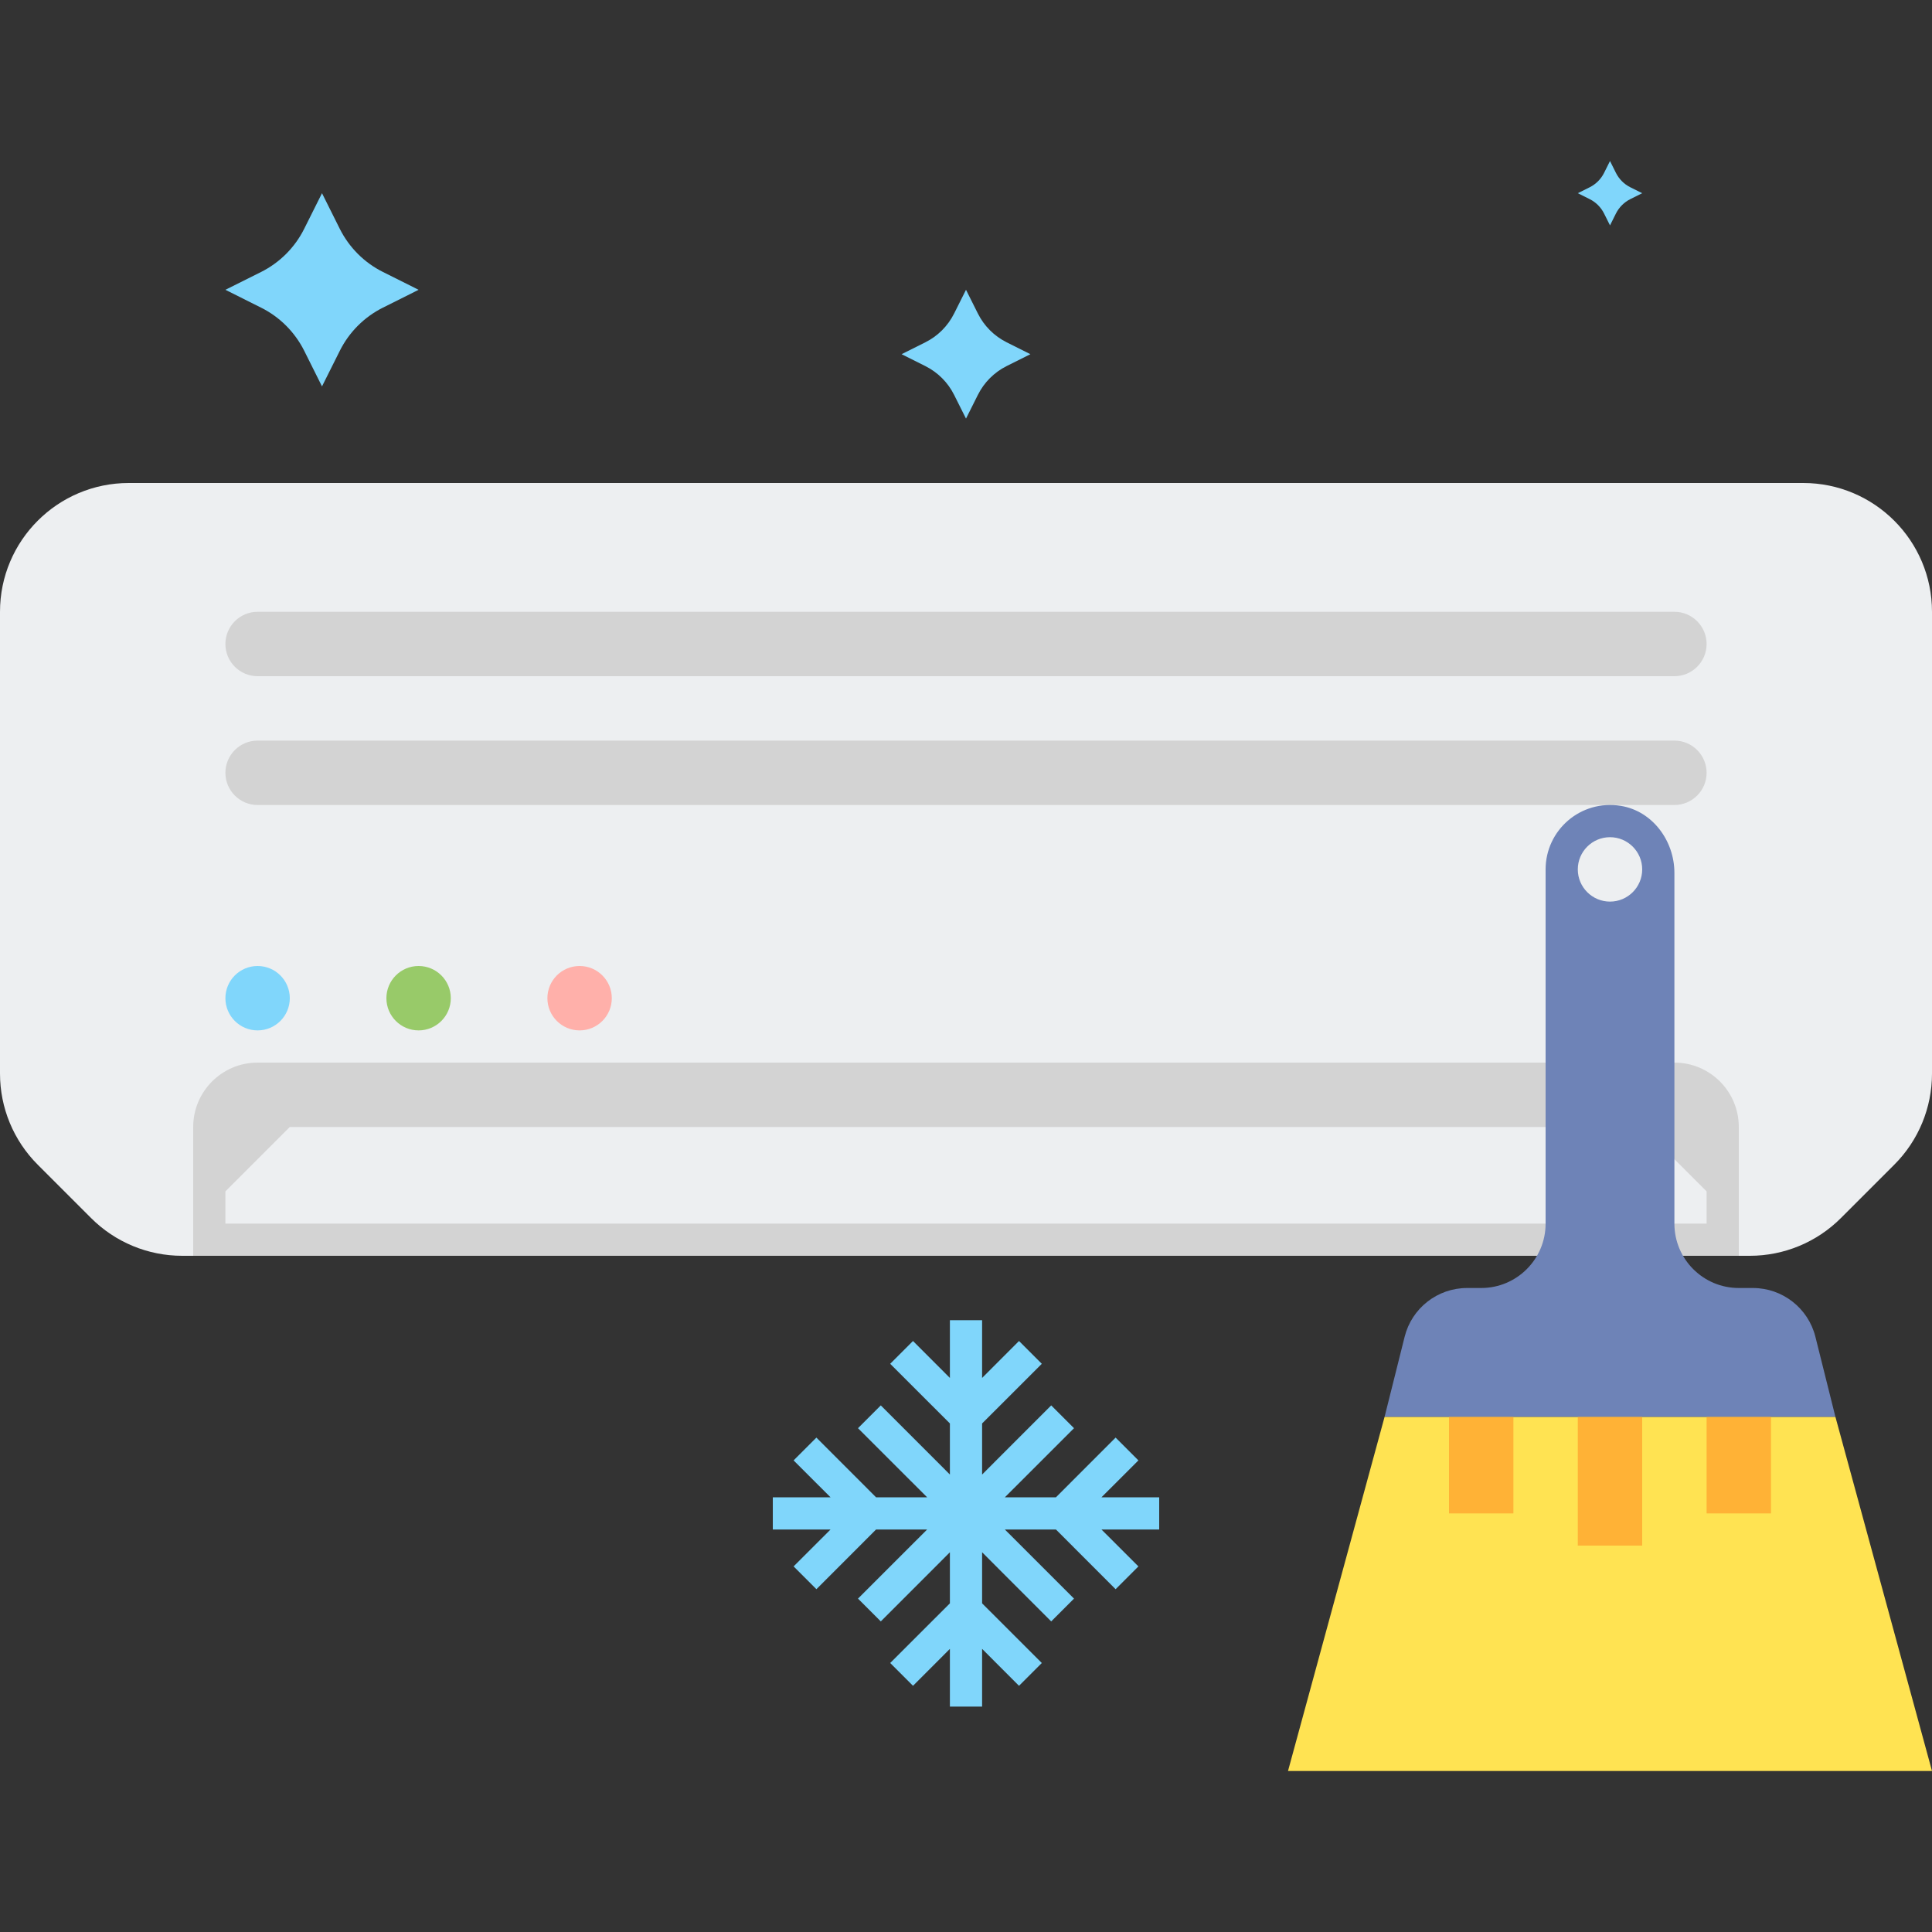 <svg height="480pt" viewBox="0 -40 480 480" width="480pt" xmlns="http://www.w3.org/2000/svg"><rect x="0" y="-40" width="480" height="480" fill="#333333" stroke="none"/><path d="m480 112v114.742c0 8.488-3.367 16.625-9.375 22.625l-13.258 13.258c-6 6.008-14.137 9.375-22.625 9.375h-389.484c-8.488 0-16.625-3.367-22.625-9.375l-13.258-13.258c-6.008-6-9.375-14.137-9.375-22.625v-114.742c0-17.672 14.328-32 32-32h416c17.672 0 32 14.328 32 32zm0 0" fill="#edeff1"/><path d="m432 272h-384v-32c0-8.84 7.16-16 16-16h352c8.84 0 16 7.16 16 16zm0 0" fill="#d3d3d3"/><path d="m152 208c0 4.418-3.582 8-8 8s-8-3.582-8-8 3.582-8 8-8 8 3.582 8 8zm0 0" fill="#ffb0aa"/><path d="m112 208c0 4.418-3.582 8-8 8s-8-3.582-8-8 3.582-8 8-8 8 3.582 8 8zm0 0" fill="#98ca69"/><path d="m72 208c0 4.418-3.582 8-8 8s-8-3.582-8-8 3.582-8 8-8 8 3.582 8 8zm0 0" fill="#80d6fb"/><path d="m416 128h-352c-4.414 0-8-3.586-8-8s3.586-8 8-8h352c4.414 0 8 3.586 8 8s-3.586 8-8 8zm0 0" fill="#d3d3d3"/><path d="m416 160h-352c-4.414 0-8-3.586-8-8s3.586-8 8-8h352c4.414 0 8 3.586 8 8s-3.586 8-8 8zm0 0" fill="#d3d3d3"/><path d="m408 240h-336l-16 16v8h368v-8zm0 0" fill="#edeff1"/><path d="m480 400-24-88h-112l-24 88zm0 0" fill="#ffe352"/><path d="m392 312h16v32h-16zm0 0" fill="#ffb236"/><path d="m424 312h16v24h-16zm0 0" fill="#ffb236"/><path d="m360 312h16v24h-16zm0 0" fill="#ffb236"/><path d="m456 312-4.969-19.879c-1.785-7.121-8.184-12.121-15.527-12.121h-3.504c-8.84 0-16-7.16-16-16v-87.145c0-7.969-5.449-15.359-13.312-16.641-10.023-1.621-18.688 6.066-18.688 15.785v88c0 8.84-7.16 16-16 16h-3.504c-7.344 0-13.742 5-15.52 12.121l-4.977 19.879zm-56-144c4.414 0 8 3.586 8 8s-3.586 8-8 8-8-3.586-8-8 3.586-8 8-8zm0 0" fill="#6e83b7"/><g fill="#80d6fb"><path d="m288 332h-14.344l9.176-9.168-5.664-5.664-14.824 14.832h-12.688l17.176-17.168-5.664-5.664-17.168 17.176v-12.688l14.832-14.824-5.664-5.664-9.168 9.176v-14.344h-8v14.344l-9.168-9.176-5.664 5.664 14.832 14.824v12.688l-17.168-17.176-5.664 5.664 17.176 17.168h-12.688l-14.824-14.832-5.664 5.664 9.176 9.168h-14.344v8h14.344l-9.176 9.168 5.664 5.664 14.824-14.832h12.688l-17.176 17.168 5.664 5.664 17.168-17.176v12.688l-14.832 14.824 5.664 5.664 9.168-9.176v14.344h8v-14.344l9.168 9.176 5.664-5.664-14.832-14.824v-12.688l17.168 17.176 5.664-5.664-17.176-17.168h12.688l14.824 14.832 5.664-5.664-9.176-9.168h14.344zm0 0"/><path d="m95.152 36.426 8.848-4.426-8.848-4.426c-4.648-2.316-8.41-6.086-10.738-10.734l-4.414-8.84-4.426 8.848c-2.316 4.648-6.086 8.41-10.734 10.738l-8.84 4.414 8.848 4.426c4.648 2.316 8.41 6.086 10.738 10.734l4.414 8.84 4.426-8.848c2.316-4.641 6.086-8.41 10.727-10.727zm0 0"/><path d="m250.105 50.945 5.895-2.945-5.895-2.953c-3.098-1.551-5.609-4.055-7.152-7.152l-2.953-5.895-2.953 5.895c-1.551 3.098-4.055 5.609-7.152 7.152l-5.895 2.953 5.895 2.953c3.098 1.551 5.609 4.055 7.152 7.152l2.953 5.895 2.953-5.895c1.543-3.098 4.055-5.609 7.152-7.16zm0 0"/><path d="m405.047 9.473 2.953-1.473-2.953-1.473c-1.551-.773-2.801-2.031-3.574-3.574l-1.473-2.953-1.473 2.953c-.773 1.551-2.031 2.801-3.574 3.574l-2.953 1.473 2.953 1.473c1.551.773 2.801 2.031 3.574 3.574l1.473 2.953 1.473-2.953c.773-1.543 2.031-2.801 3.574-3.574zm0 0"/></g></svg>